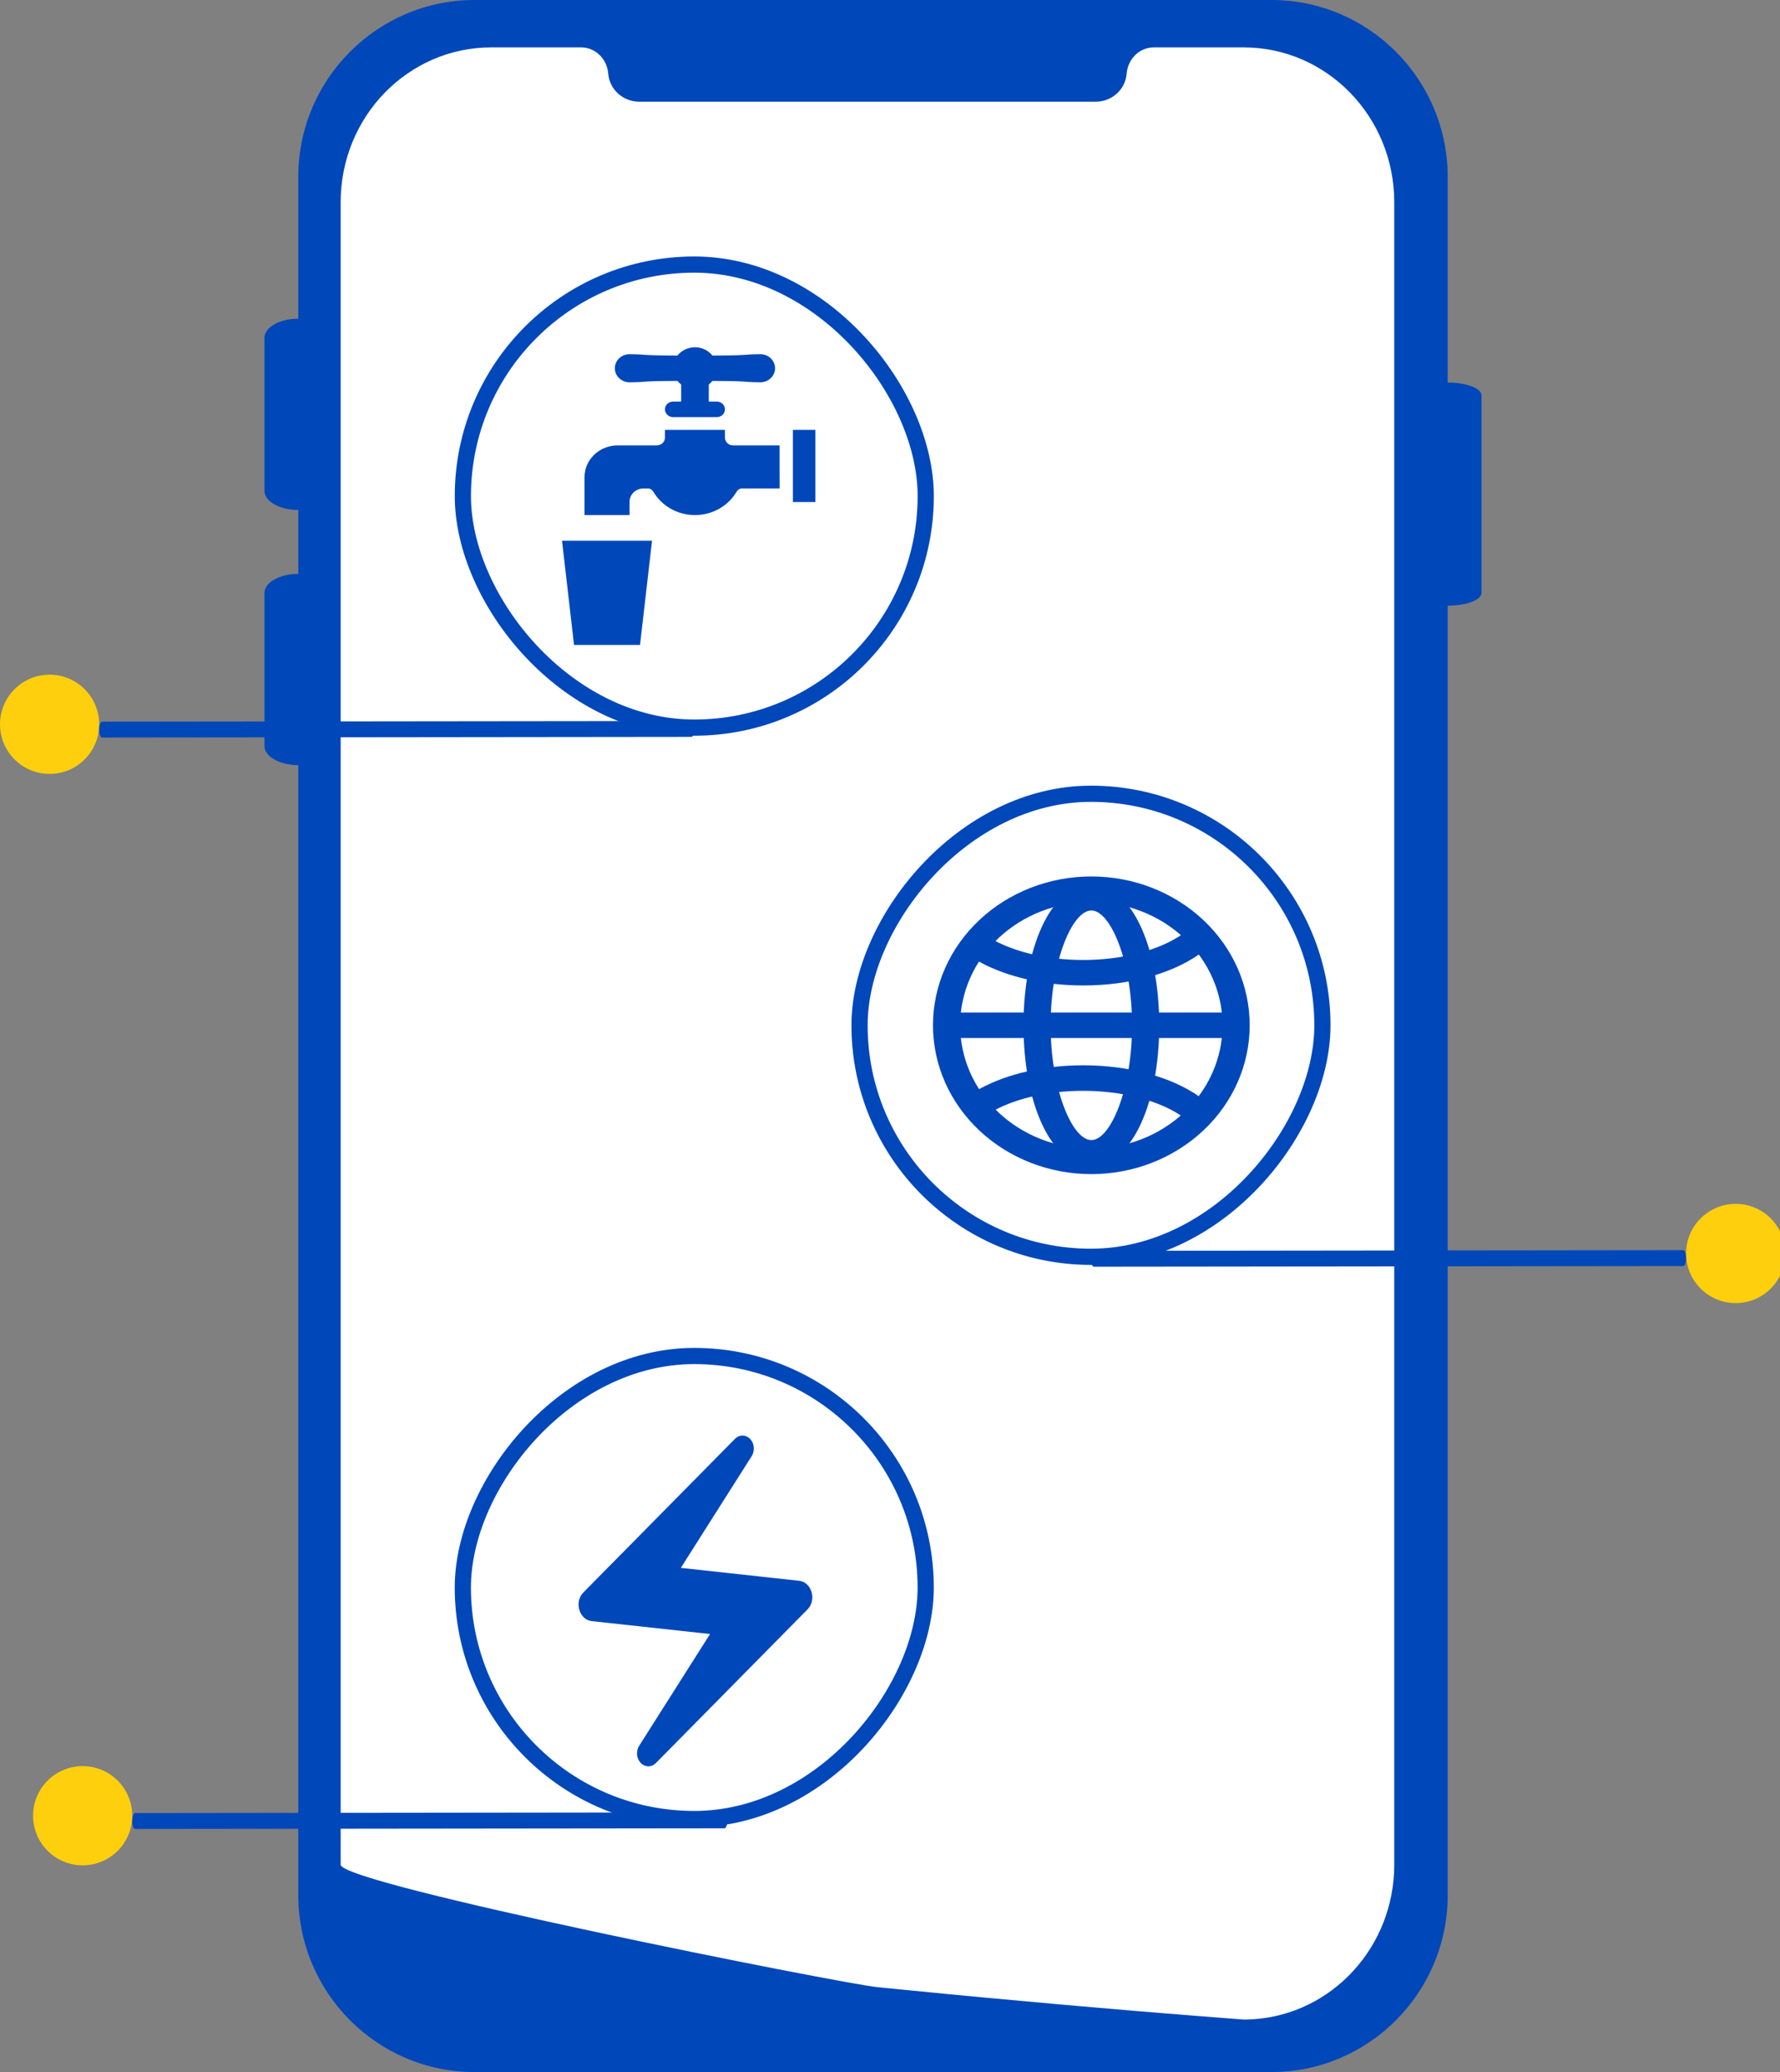 <svg width="55" height="64" viewBox="0 0 55 64" fill="none" xmlns="http://www.w3.org/2000/svg">
<rect x="0" y="0" width="55" height="64" fill="#808080" stroke="none"/>
<g clip-path="url(#clip0_253_199)">
<path d="M39.286 64H14.662C11.659 64 9.217 61.55 9.217 58.538V5.461C9.217 2.45 11.659 0 14.662 0H39.286C42.289 0 44.732 2.45 44.732 5.461V58.538C44.732 61.55 42.289 64 39.286 64Z" fill="#0047BA"/>
<path d="M43.081 6.246V57.596C43.081 60.132 41.16 62.207 38.732 62.368H38.731C38.695 62.37 38.659 62.372 38.622 62.373C38.558 62.377 38.494 62.378 38.428 62.378C38.428 62.378 38.189 62.36 37.752 62.326C37.31 62.293 36.668 62.242 35.866 62.176C35.626 62.157 35.372 62.136 35.105 62.114C34.572 62.069 33.987 62.02 33.359 61.964C33.109 61.943 32.85 61.919 32.586 61.896C31.235 61.776 29.722 61.637 28.127 61.478C27.857 61.452 27.585 61.425 27.311 61.398C27.239 61.39 27.167 61.383 27.094 61.375C25.956 61.26 10.526 58.195 10.526 57.596V6.246C10.526 3.605 12.608 1.464 15.178 1.464H17.956C18.4 1.464 18.756 1.82 18.794 2.275C18.798 2.305 18.801 2.335 18.806 2.365C18.887 2.822 19.295 3.141 19.747 3.141H33.859C34.312 3.141 34.72 2.822 34.8 2.365C34.806 2.335 34.809 2.305 34.812 2.275C34.85 1.82 35.207 1.464 35.651 1.464H38.428C40.998 1.464 43.081 3.605 43.081 6.246Z" fill="white"/>
<path d="M9.217 9.844C8.641 9.844 8.172 10.109 8.172 10.435V15.161C8.172 15.487 8.641 15.752 9.217 15.752C9.793 15.752 10.261 15.487 10.261 15.161V10.435C10.261 10.109 9.793 9.844 9.217 9.844Z" fill="#0047BA"/>
<path d="M9.217 17.725C8.641 17.725 8.172 17.99 8.172 18.316V23.042C8.172 23.368 8.641 23.633 9.217 23.633C9.793 23.633 10.261 23.368 10.261 23.042V18.316C10.261 17.99 9.793 17.725 9.217 17.725Z" fill="#0047BA"/>
<path d="M44.731 11.816C44.155 11.816 43.687 11.992 43.687 12.209V18.314C43.687 18.531 44.155 18.708 44.731 18.708C45.307 18.708 45.776 18.531 45.776 18.314V12.209C45.776 11.992 45.307 11.816 44.731 11.816Z" fill="#0047BA"/>
<rect x="14.302" y="8.172" width="14.302" height="14.302" rx="7.151" fill="white" stroke="#0047BA" stroke-width="0.5"/>
<path d="M19.452 10.94C19.493 10.94 19.81 10.945 19.848 10.955C20.003 10.965 20.169 10.979 20.933 10.983C20.996 10.903 21.077 10.839 21.171 10.794C21.265 10.75 21.368 10.726 21.474 10.726C21.694 10.726 21.889 10.827 22.013 10.983C22.777 10.979 22.943 10.965 23.098 10.955C23.136 10.945 23.454 10.94 23.494 10.94C23.745 10.94 23.948 11.134 23.948 11.374C23.948 11.614 23.745 11.808 23.494 11.808C23.454 11.808 23.136 11.803 23.098 11.794C22.943 11.782 22.777 11.769 22.013 11.765C21.98 11.807 21.942 11.845 21.9 11.877V12.404H22.15C22.288 12.404 22.4 12.511 22.4 12.643C22.4 12.776 22.288 12.883 22.15 12.883H20.796C20.658 12.883 20.547 12.776 20.547 12.643C20.547 12.511 20.658 12.404 20.796 12.404H21.047V11.877C21.005 11.844 20.966 11.807 20.933 11.765C20.169 11.769 20.003 11.782 19.848 11.794C19.81 11.803 19.493 11.808 19.452 11.808C19.202 11.808 18.998 11.614 18.998 11.374C18.998 11.134 19.202 10.94 19.452 10.94ZM19.776 19.92H17.737L17.366 16.703H20.147L19.776 19.92ZM24.088 15.088H22.91C22.853 15.088 22.789 15.139 22.762 15.184C22.51 15.616 22.027 15.909 21.474 15.909C20.922 15.909 20.441 15.618 20.188 15.189C20.162 15.143 20.095 15.088 20.037 15.088H19.881C19.644 15.088 19.453 15.272 19.453 15.498V15.909H18.061V14.737C18.061 14.196 18.52 13.757 19.086 13.757H20.296C20.434 13.757 20.546 13.649 20.546 13.517V13.277H22.4V13.517C22.4 13.65 22.512 13.757 22.651 13.757H24.087L24.088 15.088ZM25.195 15.505H24.5V13.277H25.195V15.505Z" fill="#0047BA"/>
<path d="M1.532 23.904C2.379 23.904 3.065 23.218 3.065 22.372C3.065 21.526 2.379 20.839 1.532 20.839C0.686 20.839 0 21.526 0 22.372C0 23.218 0.686 23.904 1.532 23.904Z" fill="#FECF0D"/>
<path d="M21.365 22.76L3.152 22.78C3.129 22.78 3.106 22.755 3.09 22.709C3.074 22.663 3.065 22.6 3.065 22.535C3.065 22.47 3.074 22.408 3.09 22.362C3.106 22.316 3.129 22.29 3.152 22.29L21.365 22.27C21.388 22.27 21.41 22.295 21.427 22.341C21.443 22.387 21.452 22.45 21.452 22.515C21.452 22.58 21.443 22.642 21.427 22.688C21.41 22.734 21.388 22.76 21.365 22.76Z" fill="#0047BA"/>
<rect width="14.302" height="14.302" rx="7.151" transform="matrix(-1 0 0 1 28.603 41.883)" fill="white" stroke="#0047BA" stroke-width="0.5"/>
<path d="M22.703 44.449L18.024 49.188C17.735 49.485 17.898 50.031 18.286 50.072L21.94 50.47L19.749 53.923C19.65 54.081 19.664 54.3 19.785 54.438C19.921 54.592 20.133 54.597 20.273 54.449L24.952 49.709C25.241 49.413 25.079 48.867 24.69 48.826L21.037 48.427L23.227 44.975C23.326 44.817 23.313 44.597 23.191 44.459C23.127 44.386 23.04 44.343 22.949 44.341C22.858 44.339 22.769 44.378 22.703 44.449Z" fill="#0047BA"/>
<path d="M2.554 57.615C3.4 57.615 4.086 56.929 4.086 56.083C4.086 55.236 3.4 54.55 2.554 54.55C1.708 54.55 1.022 55.236 1.022 56.083C1.022 56.929 1.708 57.615 2.554 57.615Z" fill="#FECF0D"/>
<path d="M22.387 56.471L4.173 56.491C4.15 56.491 4.128 56.465 4.112 56.419C4.095 56.373 4.086 56.311 4.086 56.246C4.086 56.181 4.095 56.118 4.112 56.072C4.128 56.026 4.15 56.001 4.173 56.001L22.387 55.98C22.41 55.98 22.432 56.006 22.448 56.052C22.465 56.098 22.474 56.16 22.474 56.226C22.474 56.291 22.465 56.353 22.448 56.399C22.432 56.445 22.41 56.471 22.387 56.471Z" fill="#0047BA"/>
<rect width="14.302" height="14.302" rx="7.151" transform="matrix(-1 0 0 1 40.861 24.517)" fill="white" stroke="#0047BA" stroke-width="0.5"/>
<path fill-rule="evenodd" clip-rule="evenodd" d="M38.614 31.668C38.614 32.887 38.099 34.056 37.181 34.918C36.263 35.78 35.019 36.265 33.721 36.265C32.423 36.265 31.179 35.78 30.261 34.918C29.343 34.056 28.828 32.887 28.828 31.668C28.828 30.448 29.343 29.279 30.261 28.417C31.179 27.555 32.423 27.071 33.721 27.071C35.019 27.071 36.263 27.555 37.181 28.417C38.099 29.279 38.614 30.448 38.614 31.668ZM29.667 31.668C29.667 32.678 30.094 33.647 30.854 34.361C31.614 35.075 32.646 35.477 33.721 35.477C34.796 35.477 35.828 35.075 36.588 34.361C37.348 33.647 37.775 32.678 37.775 31.668C37.775 30.657 37.348 29.689 36.588 28.974C35.828 28.26 34.796 27.859 33.721 27.859C32.646 27.859 31.614 28.26 30.854 28.974C30.094 29.689 29.667 30.657 29.667 31.668Z" fill="#0047BA"/>
<path fill-rule="evenodd" clip-rule="evenodd" d="M35.819 31.668C35.819 34.044 34.985 36.002 33.722 36.002C32.458 36.002 31.625 34.044 31.625 31.668C31.625 29.292 32.458 27.334 33.722 27.334C34.985 27.334 35.819 29.292 35.819 31.668ZM32.463 31.668C32.463 33.645 33.132 35.214 33.722 35.214C34.312 35.214 34.98 33.645 34.98 31.668C34.98 29.692 34.312 28.122 33.722 28.122C33.132 28.122 32.463 29.692 32.463 31.668Z" fill="#0047BA"/>
<path d="M37.299 29.286L36.736 28.702C36.68 28.749 36.619 28.796 36.554 28.842C35.844 29.342 34.709 29.651 33.47 29.651C32.413 29.651 31.428 29.427 30.713 29.043C30.541 28.95 30.387 28.85 30.255 28.743L29.71 29.343C29.892 29.488 30.088 29.616 30.296 29.726C31.144 30.182 32.273 30.438 33.47 30.438C34.881 30.438 36.191 30.082 37.058 29.472C37.141 29.414 37.221 29.351 37.299 29.286ZM37.299 34.057L36.736 34.641C36.68 34.593 36.619 34.547 36.554 34.501C35.844 34.001 34.709 33.692 33.47 33.692C32.413 33.692 31.428 33.916 30.713 34.3C30.541 34.393 30.387 34.493 30.255 34.6L29.71 34C29.892 33.856 30.088 33.727 30.296 33.617C31.144 33.161 32.273 32.904 33.47 32.904C34.881 32.904 36.191 33.261 37.058 33.871C37.141 33.929 37.221 33.992 37.299 34.057ZM38.334 32.061V31.273H29.107V32.061H38.334Z" fill="#0047BA"/>
<path d="M53.631 40.249C54.477 40.249 55.163 39.563 55.163 38.716C55.163 37.87 54.477 37.184 53.631 37.184C52.785 37.184 52.098 37.87 52.098 38.716C52.098 39.563 52.785 40.249 53.631 40.249Z" fill="#FECF0D"/>
<path d="M52.011 39.105L33.798 39.125C33.775 39.125 33.753 39.099 33.736 39.053C33.72 39.007 33.711 38.945 33.711 38.88C33.711 38.815 33.72 38.752 33.736 38.706C33.753 38.66 33.775 38.635 33.798 38.635L52.011 38.614C52.035 38.614 52.057 38.64 52.073 38.686C52.089 38.732 52.098 38.794 52.098 38.859C52.098 38.925 52.089 38.987 52.073 39.033C52.057 39.079 52.035 39.105 52.011 39.105Z" fill="#0047BA"/>
</g>
<defs>
<clipPath id="clip0_253_199">
<rect width="55" height="64" fill="white"/>
</clipPath>
</defs>
</svg>
